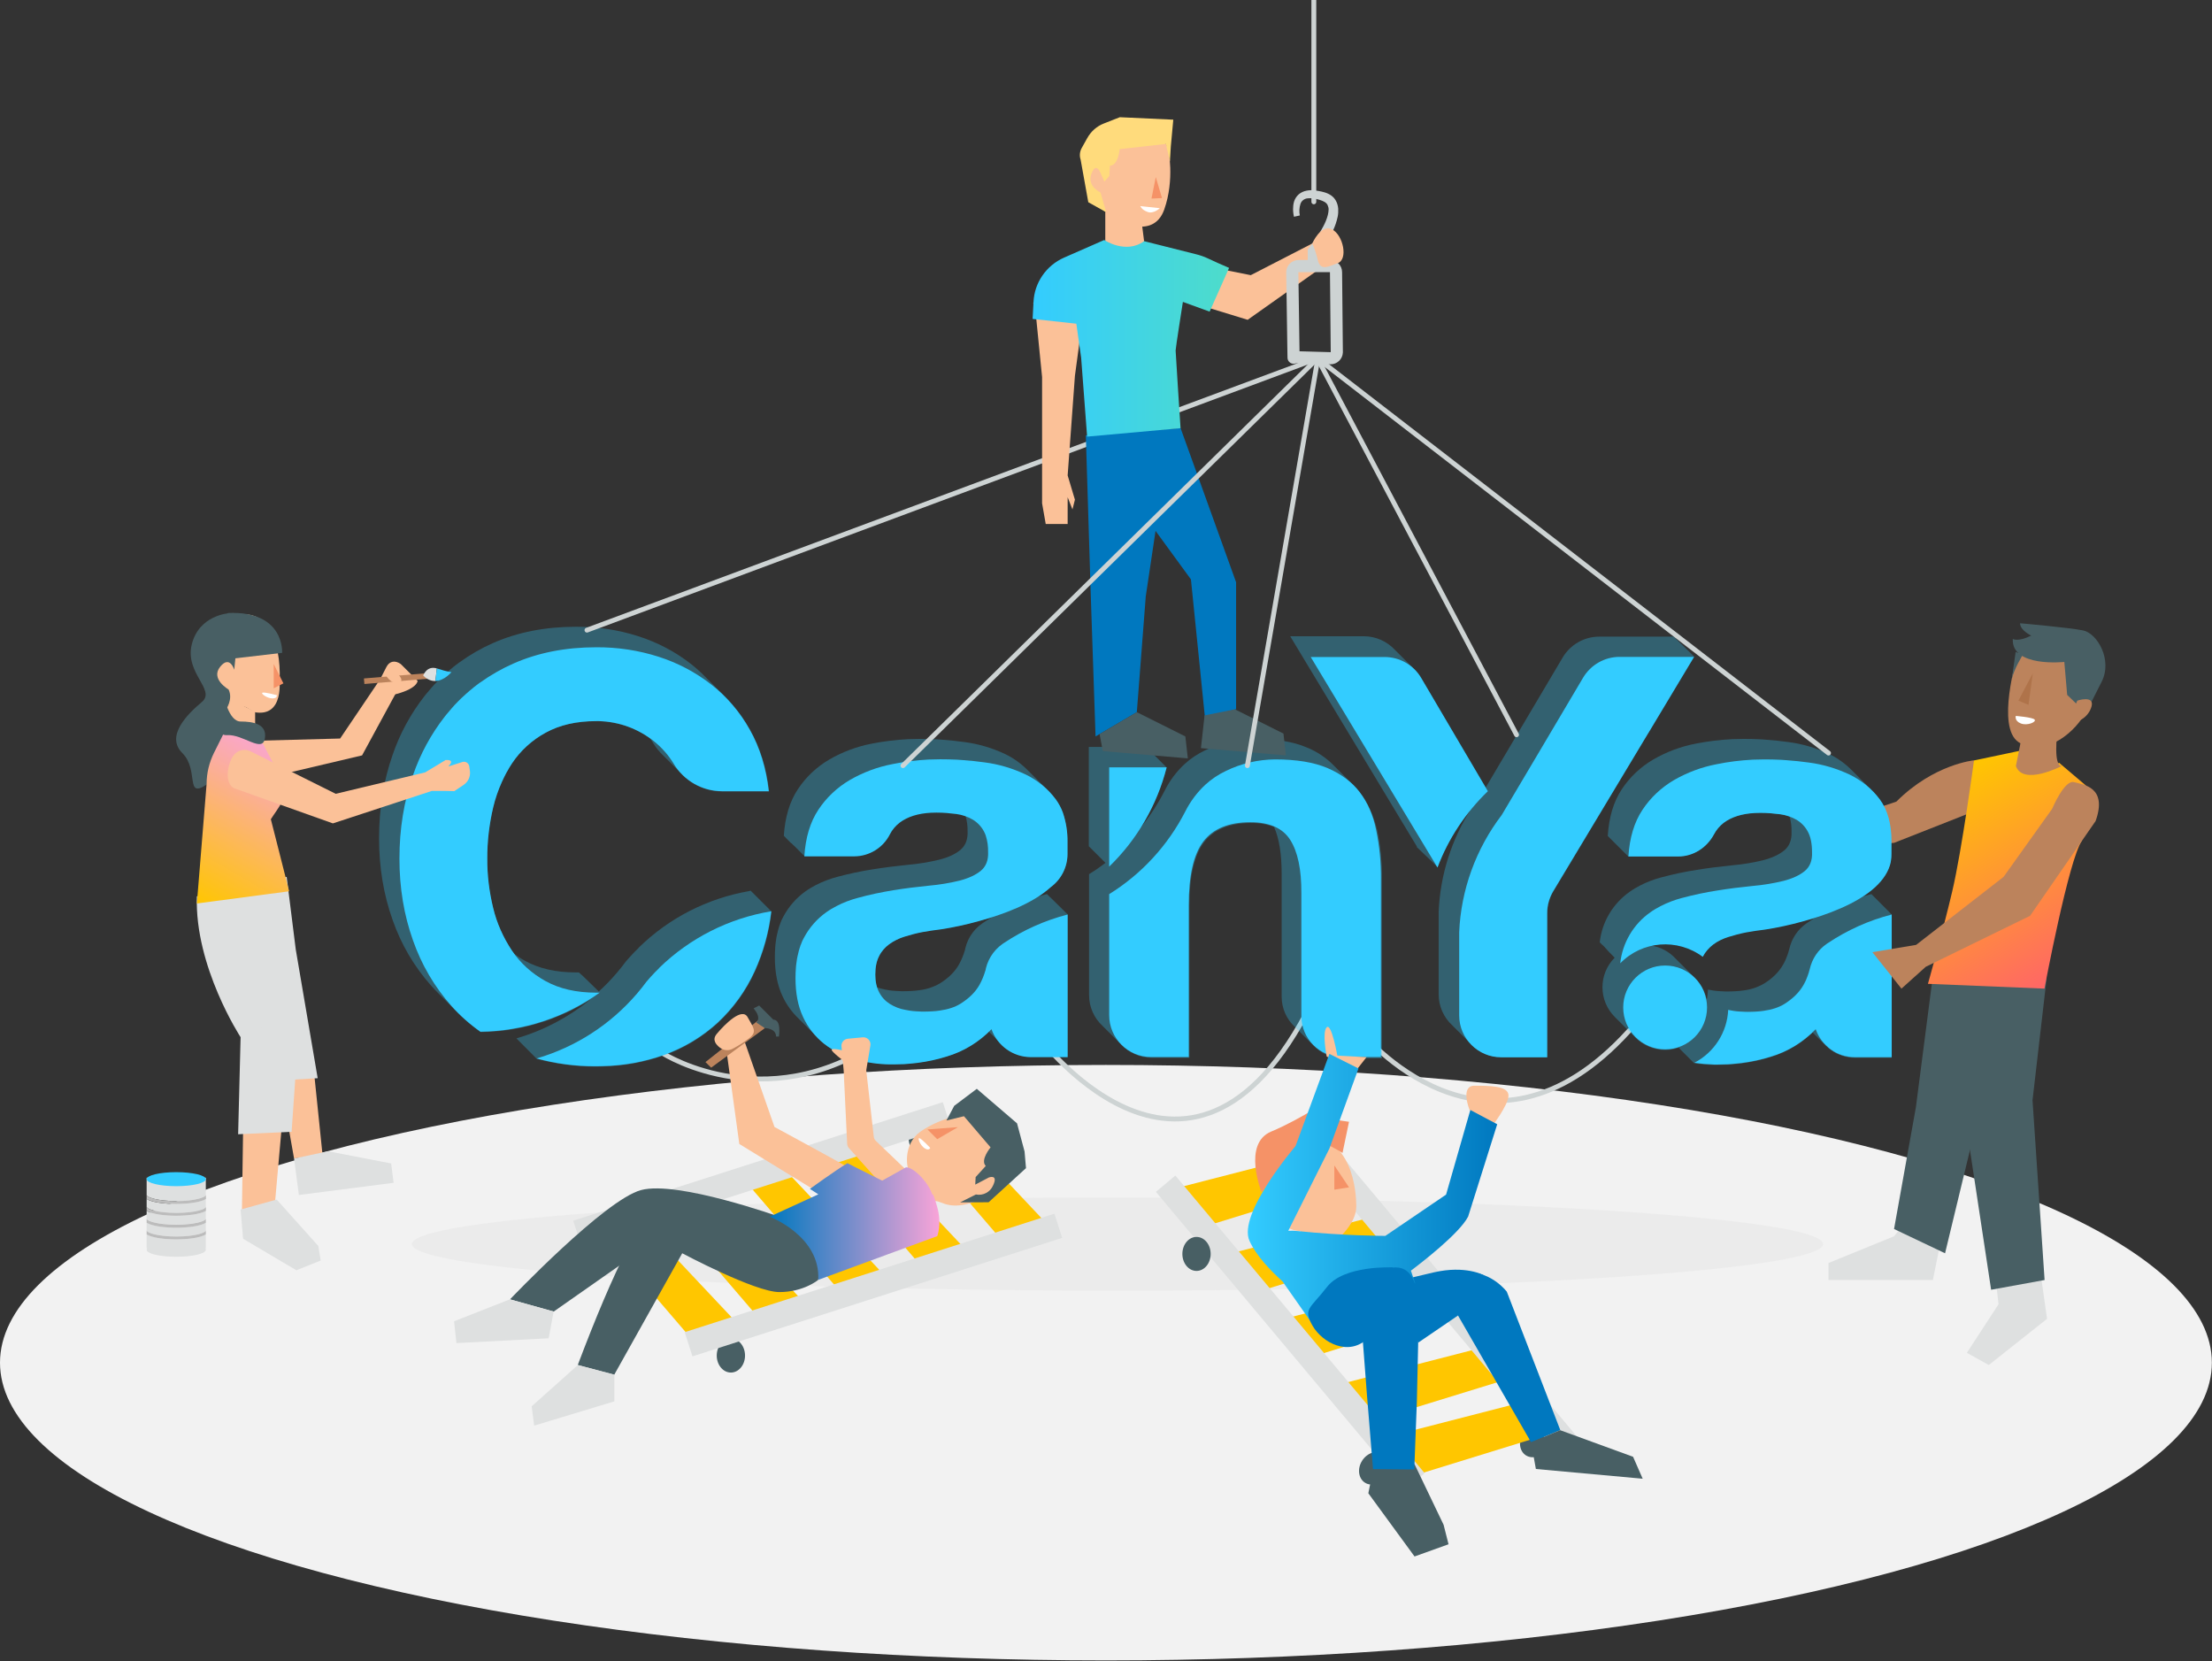 <?xml version="1.0" encoding="utf-8"?>
<!-- Generator: Adobe Illustrator 22.1.0, SVG Export Plug-In . SVG Version: 6.00 Build 0)  -->
<svg version="1.1" id="Layer_1" xmlns="http://www.w3.org/2000/svg" xmlns:xlink="http://www.w3.org/1999/xlink" x="0px" y="0px"
	 viewBox="0 0 1704.5 1280" style="enable-background:new 0 0 1704.5 1280;" xml:space="preserve">
<rect x="0" y="0" width="1704.5" height="1280" fill="#333333" stroke="none"/>
<style type="text/css">
	.st0{fill:#F2F2F2;}
	.st1{opacity:8.000000e-02;fill:#999999;enable-background:new    ;}
	.st2{fill:none;stroke:#CDD3D3;stroke-width:3.74;stroke-linecap:round;stroke-miterlimit:10;}
	.st3{fill:#BC835C;}
	.st4{opacity:0.3;}
	.st5{fill:#33CCFF;}
	.st6{fill:#FBC198;}
	.st7{fill:none;stroke:#CDD3D3;stroke-width:9.35;stroke-miterlimit:10;}
	.st8{fill:#485F64;}
	.st9{fill:#FFC600;}
	.st10{fill:none;stroke:#DEE0E0;stroke-width:19.57;stroke-miterlimit:10;}
	.st11{fill:#F59267;}
	.st12{fill:#DEE0E0;}
	.st13{fill:url(#SVGID_1_);}
	.st14{fill:#0078BF;}
	.st15{fill:none;}
	.st16{fill:url(#SVGID_2_);}
	.st17{fill:#FFDB7C;}
	.st18{fill:#FFFFFF;}
	.st19{fill:#CDD3D3;}
	.st20{fill:url(#SVGID_3_);}
	.st21{fill:url(#SVGID_4_);}
	.st22{fill:url(#SVGID_5_);}
	.st23{fill:#BCBCBC;}
	.st24{fill:#AF734A;}
</style>
<title>CanYa_Working_Together</title>
<g>
	<g id="Layer_1_1_">
		<ellipse class="st0" cx="852.2" cy="1049.9" rx="852.2" ry="229.4"/>
		<ellipse class="st1" cx="861.1" cy="958.5" rx="543.7" ry="35.9"/>
		<path class="st2" d="M511,811.7c0,0,84.9,54.2,177.3-17.5"/>
		<path class="st2" d="M800.2,798.7c0,0,126.1,169.6,219.7-45.7"/>
		<path class="st2" d="M1048.2,794.3c0,0,97,121.3,207.2-0.2"/>
		<path class="st3" d="M1521.2,625.1l-61.7,24.3l-58,3.7l5.6-24.3c24.3,0,54.2-11.2,54.2-11.2c29-29,59.9-31.8,59.9-31.8V625.1z"/>
		<g class="st4">
			<path class="st5" d="M1047.8,610.4c-1.7-2.2-3.5-4.3-5.6-6.2c-0.6-0.7-1.3-1.3-2-2s-1.3-1.3-2-2s-1.3-1.3-2-2s-1.3-1.3-2-2
				s-1.3-1.3-2-2s-1.3-1.3-2-2s-1.3-1.3-2-2c-6-6.2-13.2-11.1-21.2-14.3c-10.5-4.5-24-6.7-40.4-6.7c-13.2,0.1-26.2,3.1-38,8.9
				c-5.7,2.7-11,6.2-15.7,10.5c-6.4,5.9-11.6,12.9-15.5,20.7c-5.3,10.4-11.7,20.1-19.1,29.1c9.4-14.5,16.3-30.4,20.6-47.1h-0.3
				l0.2-0.2l-15.7-15.7l-0.2,0.1H839v76.3l-0.1,0.1l0.1,0.1l0,0l0,0l2,2l0,0l0,0l2,2l0,0l0,0l2,2l0,0l0,0l2,2l0,0l0,0l2,2l0,0l2,2
				l0,0l0,0l0.8,0.8c-4,3.1-8.2,6-12.6,8.7v93.2c0,9.1,3.8,17.7,10.5,23.8c0.6,0.7,1.3,1.3,2,2s1.3,1.3,2,2s1.3,1.3,2,2s1.3,1.3,2,2
				s1.3,1.3,2,2s1.3,1.3,2,2s1.3,1.3,2,2c6.1,6.7,14.8,10.5,23.8,10.5h29v-117c0-22.7,3.7-39.1,11.2-49c7.5-9.9,19.6-14.9,36.3-14.9
				c6-0.1,12,0.9,17.7,3c4,8.8,5.9,20.9,5.9,36.2v94.6c0,8.9,3.7,17.3,10.2,23.3c0.6,0.7,1.3,1.3,2,2s1.3,1.3,2,2s1.3,1.3,2,2
				s1.3,1.3,2,2c0.7,0.7,1.3,1.3,2,2s1.3,1.3,2,2s1.3,1.3,2,2c6,6.5,14.4,10.3,23.3,10.2h29.8V677.2c0.1-12.7-1.1-25.4-3.7-37.8
				C1058.3,628,1053.9,618.4,1047.8,610.4z"/>
			<path class="st5" d="M1270.2,564.7l35.2-58.6l0,0l0.2-0.1l-13.9-13.6l0,0l0,0l-2-1.9l0,0h-0.1l0,0h-0.1h-57.2
				c-11.5,0-22.2,6.1-28.1,16l-35.7,60.3l-23.7,40l-49.7-84.5c-1.6-2.8-3.7-5.3-6.1-7.5c-0.6-0.7-1.3-1.3-2-2s-1.3-1.3-2-2
				s-1.3-1.3-2-2s-1.3-1.3-2-2s-1.3-1.3-2-2s-1.3-1.3-2-2s-1.3-1.3-2-2c-6.2-6.7-14.9-10.6-24.1-10.6h-56.7l97.6,162l-0.1,0.4
				l12,11.5l0,0l0,0l1.8,1.8l0.1,0.2v-0.1l1.7,1.7l0.2,0.4c6.2-16.3,15.1-31.6,26.2-45.1c-15.2,23.8-23.9,51.1-25.1,79.3v63.9
				c0,9,3.8,17.7,10.5,23.8c0.6,0.7,1.3,1.3,2,2s1.3,1.3,2,2s1.3,1.3,2,2s1.3,1.3,2,2s1.3,1.3,2,2s1.3,1.3,2,2s1.3,1.3,2,2
				c6.1,6.7,14.7,10.5,23.8,10.5h35.5V703.3c0-5.8,1.6-11.4,4.5-16.4l73-121.8L1270.2,564.7z"/>
			<path class="st5" d="M1457.4,704.7l0.2-0.2l-15.6-15.7l-0.1,0.1l0,0l0,0c-2.2,0.6-4.4,1.2-6.6,1.8c3.5-2.2,6.8-4.7,9.8-7.5
				c6-5.6,10.4-12,11.9-19.4c0-0.1,0-0.2,0-0.2s0.1-0.5,0.1-0.7c0.3-1.7,0.5-3.5,0.4-5.3v-9c0-13.5-3-24.4-9-32.6
				c-2.1-2.8-4.4-5.5-6.9-7.9c-0.6-0.7-1.3-1.3-2-2s-1.3-1.3-2-2s-1.3-1.3-2-2s-1.3-1.3-2-2s-1.3-1.3-2-2s-1.3-1.3-2-2s-1.3-1.3-2-2
				c-5.3-5.5-11.5-10-18.4-13.3c-9.9-4.6-20.4-7.7-31.3-9.1c-5.8-0.8-11.5-1.4-17.2-1.8l-4.3-0.3c-4.2-0.2-8.5-0.3-12.7-0.3
				c-3,0-6.1,0.1-9.1,0.2c-9.3,0.5-18.5,1.6-27.7,3.4c-11.6,2.2-22.8,6.4-33,12.3c-9.7,5.7-18,13.5-24.2,22.9
				c-6.3,9.5-9.9,21.5-10.8,35.9h0.1l-0.1,0.1l15.7,15.7v-0.1v0.1h38.3c11.8,0,22.2-6.8,27.7-17.1c1.8-3.4,4.3-6.4,7.4-8.8
				c6-4.5,14.1-7.1,24.1-7.6c1.4-0.1,2.8-0.1,4.2-0.1c2.7,0,5.4,0.1,7.9,0.3s5.1,0.5,7.6,0.8c2.4,0.4,4.9,1,7.2,1.8
				c1.1,3.8,1.6,7.7,1.5,11.6c0.3,6.3-1.6,11.2-5.6,14.5c-4,3.3-9.5,5.8-16.4,7.6c-7.8,1.9-15.8,3.2-23.8,3.9
				c-8.9,0.9-18,2-27.2,3.5c-9.2,1.4-18.4,3.4-27.4,5.8c-5.7,1.5-11.2,3.6-16.4,6.3c-2.7,1.4-5.3,2.9-7.8,4.7
				c-13,9.1-21.5,23.3-23.2,39.1l0,0c0,0,0,0.1,0,0.1l0.1-0.1l1.9,1.9c0,0,0,0.1,0,0.1l0.1-0.1l1.9,1.9c0,0,0,0.1,0,0.1l0,0l1.9,2
				v0.1l0,0l1.9,2l0,0l0,0l2,2l0,0l0,0l1.7,1.8c-12.6,12.7-12.5,33.1,0.2,45.7c0.3,0.3,0.6,0.6,0.9,0.9c0.6,0.7,1.3,1.3,2,2
				s1.3,1.3,2,2s1.3,1.3,2,2s1.3,1.3,2,2s1.3,1.3,2,2s1.3,1.3,2,2s1.3,1.3,2,2c8.7,9.4,22.1,12.9,34.2,8.7l12,12h0.1
				c5,0.8,10,1.2,15,1.3c1,0,2,0,3,0c2.6,0,5.2-0.1,7.8-0.2l2.6-0.2c2.7-0.2,5.3-0.5,8-0.8c7.6-1,15.1-2.6,22.4-4.9
				c12.1-3.6,23.2-10.1,32.3-18.9c0.3,0.3,0.7,0.7,1.1,1c0.6,0.7,1.3,1.3,2,2c0.7,0.7,1.3,1.3,2,2s1.3,1.3,2,2s1.3,1.3,2,2
				c0.8,0.9,1.7,1.7,2.6,2.5l0.4,0.4l0.7,0.6c0.4,0.3,0.8,0.6,1.2,0.9l0.1,0.1c5.4,3.9,11.8,5.9,18.4,6h28.4V704.6l0,0L1457.4,704.7
				z M1392.8,710.9l-0.9,0.6c-6.7,4.7-11.3,11.6-13.1,19.6l-0.2,0.7c-0.1,0.2-0.1,0.4-0.2,0.6c-0.1,0.4-0.2,0.8-0.3,1.2
				c-0.2,0.7-0.4,1.4-0.7,2.1c-0.4,1.1-0.8,2.2-1.3,3.3l-0.1,0.3c-0.6,1.4-1.3,2.7-2.1,4.1c-3.2,5.6-8.1,10.4-14.7,14.5
				c-4.9,2.8-10.3,4.6-15.8,5.2c-1.9,0.3-3.8,0.5-5.9,0.6s-4.2,0.2-6.5,0.2h-0.1c-1,0-2.1,0-3.1-0.1c-0.7,0-1.3-0.1-2-0.1
				c-0.1,0-0.1,0-0.2,0c-0.5,0-1-0.1-1.4-0.1s-0.9-0.1-1.4-0.1l-2.4-0.3c-0.6-0.1-1.2-0.2-1.7-0.3l-1.7-0.3
				c-0.3-0.1-0.6-0.2-0.9-0.2l0,0c-0.1,2.7-0.4,5.4-1,8c-1.3-6.9-4.8-13.1-9.9-17.8c-0.6-0.7-1.3-1.3-2-2s-1.3-1.3-2-2s-1.3-1.3-2-2
				s-1.3-1.3-2-2s-1.3-1.3-2-2s-1.3-1.3-2-2s-1.3-1.3-2-2c-5-5.4-11.7-9-18.9-10.1c13.9-3.2,28.5-0.2,39.9,8.3c0-0.1,0-0.1,0.1-0.2
				c1.9-3.6,4.7-6.8,8-9.3c3.5-2.6,7.5-4.5,11.7-5.8c4.5-1.4,9-2.6,13.6-3.5c4.9-0.9,9.8-1.6,14.7-2.2c9.7-1.5,19.3-3.6,28.7-6.2
				c3.3-0.9,6.7-1.9,10.2-3C1397,708.1,1394.8,709.5,1392.8,710.9L1392.8,710.9z"/>
			<path class="st5" d="M578.4,686.2l-1.4,0.4c-32,5.6-61.5,20.7-84.7,43.4l-0.1,0.2c-1,1.1-2.1,2.1-3.1,3.1
				c-2.3,2.4-4.5,4.8-6.6,7.2c-2.4,3.2-4.8,6.3-7.4,9.3c-4.3,5-8.8,9.7-13.7,14.1L450.2,753l0,0l-2-1.9l0,0h-0.1l-2-1.9h0H446
				c-0.8,0-1.7,0-2.5,0c-15.3,0-28.2-3-38.9-8.9c-3-1.6-5.8-3.5-8.5-5.5c-0.6-0.8-1.1-1.6-1.7-2.4c-6.7-10.1-11.7-21.2-14.5-33
				c-3-12.4-4.6-25.1-4.5-37.8c0-13.3,1.5-26.5,4.6-39.4c1.6-6.8,3.9-13.5,6.8-19.9c0.5-1.2,1.1-2.4,1.7-3.6l0.1-0.2
				c0.6-1.1,1.1-2.2,1.7-3.3c0.2-0.3,0.4-0.7,0.6-1c0.5-0.8,0.9-1.7,1.4-2.5c0.7-1.2,1.4-2.3,2.2-3.5c6.6-9.9,15.5-18,26-23.7
				c10.7-5.9,23.6-8.9,38.9-8.9c0.7,0,1.4,0,2.1,0l0,0c14.1,0.4,27.8,5,39.3,13.2c0.9,1.2,1.7,2.4,2.5,3.7l0,0l0.1,0.2
				c2.1,3.4,4.7,6.6,7.6,9.3c0.6,0.7,1.3,1.3,2,2s1.3,1.3,2,2s1.3,1.3,2,2s1.3,1.3,2,2s1.3,1.3,2,2s1.3,1.3,2,2s1.3,1.3,2,2
				c8.1,8.8,19.5,13.8,31.5,13.8h36.2c-2-17.8-6.9-33.7-14.7-47.5c-3.8-6.8-8.3-13.3-13.4-19.2c-2.2-2.6-4.6-5.1-7-7.5
				c-0.7-0.7-1.3-1.3-2-2s-1.3-1.3-2-2s-1.3-1.3-2-2s-1.3-1.3-2-2s-1.3-1.3-2-2s-1.3-1.3-2-2s-1.3-1.3-2-2c-3.5-3.6-7.2-6.9-11.1-10
				c-12.2-9.5-25.9-16.7-40.6-21.4c-15.6-5-31.8-7.4-48.2-7.3c-23.6,0-44.8,4.2-63.7,12.5c-9.1,4-17.8,9-25.9,14.9h-0.1l-1.3,1
				l-1.6,1.2c-1.1,0.8-2.2,1.7-3.2,2.6l-1.5,1.2c-1.1,0.9-2.1,1.8-3.2,2.8l-1.3,1.2c-1.5,1.3-2.9,2.7-4.3,4.1l-0.3,0.3
				c-1.7,1.7-3.4,3.5-5,5.4c-1.3,1.5-2.6,3.1-3.9,4.6l-1.3,1.6l0,0c-10.7,13.7-19,29-24.6,45.4c-6.9,19.7-10.4,41.1-10.4,64.2
				c0,22.5,3.5,43.4,10.4,62.8c6.5,18.7,16.6,36,29.8,50.8c1.8,2,3.7,4,5.6,5.9c0.6,0.7,1.3,1.3,2,2s1.3,1.3,2,2s1.3,1.3,2,2
				s1.3,1.3,2,2s1.3,1.3,2,2s1.3,1.3,2,2s1.3,1.3,2,2c5.7,5.8,11.9,11.1,18.5,15.8c29.9-0.3,59.1-9,84.4-25
				C438,783.8,418.8,794,398,800l0.3,0.1H398l15.6,15.7h0.1c14.6,4,29.7,6,44.8,6h1c1.7,0,3.3,0,5-0.1c16.1-0.3,32.1-3.2,47.3-8.6
				c15.4-5.5,29.5-14,41.5-25c12-11.2,21.7-24.7,28.5-39.7c6.6-14.5,10.8-29.9,12.7-45.7l0.2-0.2L578.4,686.2z M415.9,814.7h0.2
				c-0.8,0.3-1.6,0.5-2.5,0.8L415.9,814.7z"/>
			<path class="st5" d="M810.8,692.8L810.8,692.8l-2-1.9l0,0l0,0l-1.9-1.9v-0.1h-0.1l-0.1-0.1l-0.2,0.1c-2.1,0.6-4.2,1.1-6.3,1.8
				c3.4-2.2,6.5-4.6,9.5-7.2c8.1-6,12.8-15.5,12.8-25.5v-9.3c0.1-7.6-1.1-15.1-3.5-22.3c-1.3-3.7-3.2-7.2-5.5-10.4
				c-2.1-2.8-4.4-5.5-6.9-7.9c-0.6-0.7-1.3-1.3-2-2s-1.3-1.3-2-2s-1.3-1.3-2-2s-1.3-1.3-2-2s-1.3-1.3-2-2s-1.3-1.3-2-2s-1.3-1.3-2-2
				c-5.3-5.5-11.5-10-18.4-13.3c-9.9-4.6-20.4-7.7-31.2-9.1c-5.8-0.8-11.5-1.4-17.2-1.8l-4.3-0.3c-4.2-0.2-8.5-0.3-12.7-0.3
				c-3,0-6.1,0.1-9.1,0.2c-9.3,0.5-18.5,1.6-27.7,3.4c-11.6,2.2-22.8,6.4-33,12.3c-9.7,5.7-18,13.5-24.2,22.9
				c-6.3,9.5-9.9,21.5-10.8,35.9l0,0l0,0h0.1l0,0l1.8,1.9l0,0l0,0l0,0l0,0l1.9,1.9l0,0l0,0l0,0l0,0l1.9,1.9l0,0l0,0l0,0h0.2l1.9,1.9
				l0,0l0,0l0,0h0.1l1.9,1.9l0,0l0,0l0,0l0,0l1.9,1.9l0,0l0,0l0,0l0,0l1.9,1.9l0,0l0,0l0,0h0l1.9,1.9l0,0l0,0l0,0h38.6
				c11.5-0.1,22.1-6.6,27.3-16.9c1.8-3.6,4.4-6.6,7.6-9.1c6-4.5,14.1-7.1,24.1-7.6c1.4-0.1,2.8-0.1,4.2-0.1c2.7,0,5.4,0.1,7.9,0.3
				s5.1,0.5,7.6,0.8c2.4,0.4,4.9,1,7.2,1.8c1.1,3.9,1.7,8,1.6,12c0.3,6.3-1.6,11.2-5.6,14.5c-4,3.3-9.5,5.8-16.4,7.5
				c-7.8,1.9-15.8,3.2-23.8,3.9c-8.9,0.9-18,2-27.2,3.5c-9.2,1.4-18.4,3.4-27.4,5.8c-5.7,1.5-11.2,3.6-16.5,6.3
				c-2.7,1.4-5.3,2.9-7.8,4.7c-7.2,5.1-13.1,11.8-17.3,19.7c-0.9,1.6-1.7,3.3-2.3,5v0.1c-0.3,0.8-0.6,1.7-0.9,2.5l-0.1,0.3
				c-0.3,0.8-0.5,1.6-0.7,2.4c0,0.1-0.1,0.3-0.1,0.4c-0.2,0.8-0.4,1.7-0.6,2.6c0,0.1,0,0.2-0.1,0.3c-0.4,1.9-0.8,3.9-1,5.9l0,0
				c-0.2,1.2-0.3,2.4-0.4,3.7c-0.2,2.6-0.3,5.3-0.3,8c0,11.5,1.9,21.5,5.8,29.8c3,6.6,7.3,12.5,12.5,17.5c0.6,0.7,1.3,1.3,2,2
				s1.3,1.3,2,2s1.3,1.3,2,2s1.3,1.3,2,2s1.3,1.3,2,2s1.3,1.3,2,2s1.3,1.3,2,2c1.8,1.9,3.7,3.6,5.7,5.2c7.2,5.6,15.4,9.7,24.2,12.1
				c8.7,2.4,17.6,3.7,26.6,3.8c1,0,2,0,3,0c2.6,0,5.2-0.1,7.8-0.2l2.6-0.2c2.7-0.2,5.3-0.5,8-0.8c7.6-1,15.1-2.6,22.4-4.9
				c12.1-3.6,23.2-10.1,32.3-18.9c0.3,0.3,0.7,0.7,1.1,1c0.6,0.7,1.3,1.3,2,2c0.7,0.7,1.3,1.3,2,2s1.3,1.3,2,2s1.3,1.3,2,2
				c6,6.6,14.5,10.4,23.5,10.4h28V704.6l0,0l0.1-0.1L810.8,692.8z M757.7,710.9l-0.9,0.6c-7.4,5.2-12.3,13.2-13.5,22.1
				c0.1-0.6,0.2-1.2,0.3-1.9c-1.1,4-2.7,7.9-4.7,11.5c-3.2,5.6-8.1,10.4-14.7,14.5c-4.9,2.8-10.3,4.6-15.8,5.2
				c-1.9,0.3-3.8,0.5-5.9,0.6s-4.2,0.2-6.5,0.2h-0.1c-1,0-2.1,0-3.1-0.1c-0.7,0-1.3-0.1-2-0.1c-0.1,0-0.1,0-0.2,0
				c-0.5,0-1-0.1-1.4-0.1s-0.9-0.1-1.4-0.1l-2.4-0.3c-0.6-0.1-1.2-0.2-1.7-0.3l-1.7-0.3c-2.1-0.4-4.2-1-6.3-1.7
				c-0.9-3.2-1.4-6.5-1.3-9.8c0-5.8,1-10.5,3-14.3l0,0c1.9-3.6,4.7-6.8,8-9.3c3.5-2.6,7.5-4.5,11.7-5.8c4.5-1.4,9-2.6,13.6-3.5
				c4.9-0.9,9.8-1.6,14.7-2.2c9.7-1.5,19.3-3.6,28.7-6.2l0.3-0.1c3.2-0.9,6.5-1.8,9.9-2.9C761.9,708.1,759.8,709.5,757.7,710.9
				L757.7,710.9z"/>
		</g>
		<path class="st5" d="M1047.8,610.4c-6-7.9-14.3-14.1-24.8-18.6c-10.5-4.5-24-6.7-40.4-6.7c-13.2,0.1-26.2,3.1-38,8.9
			c-5.7,2.7-11,6.2-15.7,10.5c-6.4,5.9-11.6,12.9-15.5,20.6c-13.4,26.2-33.7,48.3-58.7,63.8v93.2c0,17.9,14.5,32.3,32.3,32.3h0h29
			v-117c0-22.7,3.7-39.1,11.2-49c7.5-9.9,19.6-14.9,36.3-14.9c14.7,0,24.9,4.5,30.7,13.6c5.8,9.1,8.7,22.8,8.6,41.2v94.6
			c0,17.4,14.1,31.5,31.5,31.5h29.8V677.2c0.1-12.7-1.1-25.4-3.7-37.8C1058.1,628,1053.9,618.4,1047.8,610.4z"/>
		<path class="st5" d="M854.7,591.2v76.5c21.6-20.9,36.9-47.4,44.3-76.5H854.7z"/>
		<path class="st5" d="M1146.5,609.6l-51.4-87.3c-5.9-10-16.6-16.1-28.2-16.1H1010l97.7,162.2
			C1116.1,646.1,1129.4,626.1,1146.5,609.6z"/>
		<path class="st5" d="M1270.2,564.7l35.2-58.6H1248c-11.5,0-22.2,6.1-28.1,16l-35.7,60.3l-27,45.5l0,0
			c-19.9,26.1-31.4,57.6-32.8,90.4v64c0,17.8,14.5,32.3,32.3,32.3h35.5V703.3c0-5.8,1.6-11.4,4.5-16.4L1270,565L1270.2,564.7z"/>
		<path class="st5" d="M1457.2,662.9c0,0.2-0.1,0.5-0.1,0.7C1457.1,663.4,1457.1,663.2,1457.2,662.9z"/>
		<circle class="st5" cx="1283.1" cy="776.2" r="32.3"/>
		<path class="st5" d="M1391.8,754.6c0.8-1.8,1.4-3.6,2-5.4C1393.2,751.1,1392.5,752.9,1391.8,754.6z"/>
		<path class="st5" d="M1399.1,793.2c0-0.1,0-0.2,0-0.3l0,0V793.2c1.9,5.2,5,9.8,9.2,13.4C1404.1,802.9,1401,798.3,1399.1,793.2z"/>
		<path class="st5" d="M1410.8,808.6l-0.1-0.1L1410.8,808.6z"/>
		<path class="st5" d="M1409.4,807.5l-0.7-0.6L1409.4,807.5z"/>
		<path class="st5" d="M1334.3,778.5c0.6,0.1,1.2,0.2,1.7,0.3l2.4,0.3c0.4,0,0.9,0.1,1.4,0.1s1,0.1,1.4,0.1c0.1,0,0.1,0,0.2,0
			c0.7,0,1.3,0.1,2,0.1c1.1,0,2.1,0.1,3.1,0.1h0.1c2.3,0,4.4-0.1,6.5-0.2c2.1-0.1,4-0.3,5.9-0.6c6.4-0.9,11.7-2.7,15.8-5.2
			c6.6-4,11.5-8.8,14.7-14.5c0.8-1.4,1.4-2.8,2.1-4.1c-0.6,1.4-1.3,2.8-2.1,4.1c-3.2,5.6-8.1,10.4-14.7,14.5
			c-4.2,2.6-9.5,4.3-15.8,5.2c-1.9,0.3-3.8,0.5-5.9,0.6s-4.2,0.2-6.5,0.2h-0.1c-1,0-2.1,0-3.1-0.1c-0.7,0-1.3-0.1-2-0.1
			c-0.1,0-0.1,0-0.2,0c-0.5,0-1-0.1-1.4-0.1s-0.9-0.1-1.4-0.1l-2.4-0.3C1335.4,778.7,1334.8,778.6,1334.3,778.5l-1.8-0.3
			c-0.3-0.1-0.6-0.2-0.9-0.2l0,0c0.3,0.1,0.6,0.2,1,0.2L1334.3,778.5z"/>
		<path class="st5" d="M1457.6,736v78.5h-28.3c-6.7,0-13.1-2.1-18.6-5.9c5.4,3.9,11.8,5.9,18.4,6h28.4v-110l0,0L1457.6,736
			L1457.6,736z"/>
		<path class="st5" d="M1393.8,749.2l0.3-1.2L1393.8,749.2z"/>
		<path class="st5" d="M1391.6,754.9l0.1-0.3L1391.6,754.9z"/>
		<path class="st5" d="M1410.7,808.5c-0.4-0.3-0.8-0.6-1.2-0.9C1409.9,807.8,1410.2,808.2,1410.7,808.5z"/>
		<path class="st5" d="M1408.7,807l-0.4-0.4L1408.7,807z"/>
		<path class="st5" d="M508,745.7l-0.1,0.2c-1,1.1-2.1,2.1-3.1,3.1c-2.3,2.4-4.5,4.8-6.6,7.3c-2.4,3.2-4.8,6.3-7.4,9.3
			c-20.4,23.8-47.2,41.1-77.3,49.9c14.6,4,29.7,6,44.8,6h1c1.7,0,3.3,0,5-0.1c16.1-0.3,32.1-3.2,47.3-8.6c15.4-5.5,29.5-14,41.5-25
			c12-11.2,21.7-24.7,28.5-39.7c6.6-14.6,10.9-30.1,12.7-46C561.7,707.5,531.6,722.7,508,745.7z"/>
		<path class="st5" d="M459.3,764.8c-15.3,0-28.2-3-38.9-8.9c-10.4-5.7-19.3-13.7-25.9-23.5c-6.7-10.1-11.7-21.2-14.5-33
			c-3-12.4-4.6-25.1-4.5-37.8c-0.1-13.2,1.5-26.5,4.5-39.4c1.6-6.8,3.9-13.5,6.8-19.9c0.5-1.2,1.1-2.4,1.7-3.6l0.1-0.2
			c0.6-1.1,1.1-2.2,1.7-3.3c0.2-0.3,0.4-0.7,0.6-1c0.5-0.8,0.9-1.7,1.4-2.5c0.7-1.2,1.4-2.3,2.2-3.5c6.6-9.9,15.5-18,26-23.7
			c10.7-5.9,23.6-8.9,38.9-8.9c0.7,0,1.4,0,2.1,0l0,0c15.4,0.4,30.3,5.8,42.4,15.5c6,4.8,11.1,10.6,15.1,17.1l0,0l0.1,0.2
			c7.8,13,21.9,21.1,37.1,21.2h36.2c-2-17.8-6.9-33.7-14.7-47.5c-3.8-6.8-8.3-13.3-13.4-19.2c-4.9-5.7-10.3-10.9-16.2-15.5
			c-12.2-9.5-25.9-16.7-40.6-21.4c-15.6-5-31.8-7.4-48.1-7.3c-23.6,0-44.9,4.2-63.7,12.5c-9.1,4-17.8,9-25.9,14.8h-0.1
			c-0.4,0.3-0.9,0.7-1.3,1l-1.6,1.2c-1.1,0.8-2.2,1.7-3.2,2.6l-1.5,1.2c-1.1,0.9-2.1,1.8-3.2,2.8l-1.3,1.2c-1.5,1.3-2.9,2.7-4.3,4.1
			l-0.3,0.3c-1.7,1.7-3.4,3.5-5,5.4c-1.3,1.5-2.6,3.1-3.9,4.6c-0.4,0.5-0.9,1.1-1.3,1.6l0,0c-10.7,13.7-19,29-24.6,45.4
			c-6.9,19.7-10.4,41.1-10.4,64.2c0,22.5,3.5,43.4,10.4,62.8c6.5,18.7,16.6,36,29.8,50.8c6.6,7.4,14.1,14,22.2,19.7
			c33-0.4,65.1-10.9,91.9-30.1C461.1,764.8,460.2,764.8,459.3,764.8z"/>
		<path class="st5" d="M1457.6,657.7c0,1.8-0.1,3.5-0.4,5.3C1457.5,661.2,1457.6,659.5,1457.6,657.7z"/>
		<path class="st5" d="M1457.1,663.6c0,0.1,0,0.2,0,0.2S1457.1,663.7,1457.1,663.6z"/>
		<path class="st5" d="M1448.6,616c-6.1-8.2-14.1-14.8-23.3-19.2c-10-4.7-20.6-7.9-31.5-9.3c-5.8-0.8-11.5-1.4-17.2-1.8
			c-1.4-0.1-2.8-0.2-4.3-0.3c-4.2-0.2-8.5-0.3-12.7-0.3c-3,0-6.1,0.1-9.1,0.2c-9.3,0.5-18.5,1.6-27.7,3.5
			c-11.6,2.2-22.8,6.4-33,12.3c-9.7,5.7-18,13.5-24.2,22.9c-6.3,9.5-9.9,21.5-10.8,35.9h38.3c11.8,0,22.2-6.8,27.7-17.1
			c1.8-3.4,4.3-6.4,7.4-8.8c6-4.5,14.1-7.1,24.1-7.6c1.4-0.1,2.8-0.1,4.2-0.1c2.7,0,5.4,0.1,7.9,0.3s5.1,0.5,7.6,0.8
			c4.4,0.6,8.7,2.1,12.5,4.3c3.6,2.2,6.6,5.3,8.6,9.1c2.1,3.9,3.2,9.1,3.2,15.8c0.3,6.3-1.6,11.2-5.6,14.5s-9.5,5.8-16.4,7.6
			c-7.8,1.9-15.7,3.2-23.8,3.9c-8.9,0.9-18,2-27.2,3.5c-9.2,1.4-18.4,3.4-27.4,5.8c-5.7,1.5-11.2,3.6-16.4,6.3
			c-2.7,1.4-5.3,2.9-7.8,4.7c-13,9.1-21.5,23.5-23.2,39.3c16.9-17.4,44.1-19.5,63.6-5c0-0.1,0-0.1,0.1-0.2c1.9-3.6,4.7-6.8,8-9.3
			c3.5-2.6,7.5-4.5,11.7-5.8c4.5-1.4,9-2.6,13.6-3.5c4.9-0.9,9.8-1.6,14.7-2.2c9.7-1.5,19.3-3.6,28.7-6.2
			c18.7-5.1,42.1-13.6,56.2-26.6c6-5.6,10.4-12,11.9-19.4c0-0.1,0-0.2,0-0.2s0.1-0.5,0.1-0.7c0.3-1.7,0.4-3.5,0.4-5.3v-9
			C1457.6,635.1,1454.6,624.2,1448.6,616z"/>
		<path class="st5" d="M617.2,727.4L617.2,727.4L617.2,727.4z"/>
		<path class="st5" d="M616.2,730.2c0-0.1,0.1-0.2,0.1-0.3C616.2,730,616.2,730.1,616.2,730.2z"/>
		<path class="st5" d="M614.6,736c0-0.1,0-0.2,0.1-0.3C614.7,735.8,614.6,735.9,614.6,736z"/>
		<path class="st5" d="M615.3,733.1l0.1-0.4L615.3,733.1z"/>
		<path class="st5" d="M615.4,732.7c0.2-0.8,0.5-1.6,0.7-2.4C615.9,731,615.7,731.8,615.4,732.7z"/>
		<path class="st5" d="M614.7,735.7c0.2-0.9,0.4-1.7,0.6-2.6C615.1,733.9,614.9,734.8,614.7,735.7z"/>
		<path class="st5" d="M613.6,741.9L613.6,741.9c0.3-2,0.6-4,1-5.9C614.2,737.9,613.9,739.8,613.6,741.9z"/>
		<path class="st5" d="M616.3,729.9c0.3-0.9,0.6-1.7,0.9-2.5C616.8,728.2,616.5,729.1,616.3,729.9z"/>
		<path class="st5" d="M685.2,727.5c3.5-2.5,7.5-4.5,11.7-5.8c4.5-1.4,9-2.6,13.6-3.5c4.9-0.9,9.8-1.6,14.7-2.2
			c9.7-1.5,19.3-3.6,28.7-6.2l0.3-0.1c18.5-5,41.5-13.4,55.6-26.3c8.1-6,12.8-15.5,12.8-25.5v-9.3c0.1-7.6-1.1-15.1-3.5-22.3
			c-1.3-3.7-3.2-7.2-5.5-10.4c-6.1-8.2-14.1-14.8-23.3-19.2c-10-4.7-20.6-7.9-31.5-9.3c-5.8-0.8-11.5-1.4-17.2-1.8
			c-1.4-0.1-2.8-0.2-4.3-0.3c-4.2-0.2-8.5-0.3-12.7-0.3c-3,0-6.1,0.1-9.1,0.2c-9.3,0.5-18.5,1.6-27.7,3.5
			c-11.6,2.2-22.8,6.4-33,12.3c-9.7,5.7-18,13.5-24.2,22.9c-6.3,9.5-9.9,21.5-10.8,35.9l0,0l0,0h38.6c11.5-0.1,22.1-6.6,27.3-16.9
			c1.8-3.6,4.4-6.6,7.6-9.1c6-4.5,14.1-7.1,24.1-7.6c1.4-0.1,2.8-0.1,4.2-0.1c2.7,0,5.4,0.1,7.9,0.3s5.1,0.5,7.6,0.8
			c4.4,0.6,8.7,2.1,12.5,4.3c3.6,2.2,6.6,5.3,8.6,9.1c0.6,1,1,2.1,1.4,3.2c1.3,4.1,1.9,8.3,1.8,12.6c0.3,6.3-1.6,11.2-5.6,14.5
			s-9.5,5.8-16.4,7.6c-7.8,1.9-15.7,3.2-23.8,3.9c-8.9,0.9-18,2-27.2,3.5c-9.2,1.5-18.4,3.4-27.4,5.9c-5.7,1.5-11.2,3.6-16.4,6.3
			c-2.7,1.4-5.3,2.9-7.8,4.7c-7.2,5.1-13.1,11.8-17.3,19.7c-0.9,1.6-1.7,3.3-2.3,5.1v0c-0.3,0.8-0.6,1.7-0.9,2.5
			c0,0.1-0.1,0.2-0.1,0.3c-0.3,0.8-0.5,1.6-0.7,2.4l-0.1,0.4c-0.2,0.8-0.4,1.7-0.6,2.6c0,0.1,0,0.2-0.1,0.3c-0.4,1.9-0.8,3.9-1,5.9
			c-0.2,1.2-0.3,2.4-0.4,3.7c-0.2,2.6-0.3,5.3-0.3,8c0,11.5,1.9,21.5,5.8,29.8c3.7,8.1,9.3,15.2,16.2,20.7
			c7.2,5.6,15.4,9.7,24.2,12.1c8.7,2.4,17.6,3.7,26.6,3.8c1,0,2,0,3,0c2.6,0,5.2-0.1,7.8-0.2l2.6-0.2c2.7-0.2,5.3-0.5,8-0.8
			c7.6-1,15.1-2.6,22.4-4.9c13.1-3.9,24.9-11.2,34.4-21l0.1-0.1l0,0c0,0.1,0,0.2,0,0.3c4.6,12.7,16.6,21.2,30.1,21.3h28.5V704.6
			c-17.5,4.5-34.1,11.9-49.2,22l-0.9,0.6c-7.4,5.2-12.3,13.2-13.5,22.1c0.1-0.6,0.2-1.3,0.3-1.9c-1.1,4-2.7,7.9-4.7,11.5
			c-3.2,5.6-8.1,10.4-14.7,14.5c-4.2,2.6-9.5,4.3-15.8,5.2c-1.9,0.3-3.8,0.5-5.9,0.6s-4.2,0.2-6.5,0.2h-0.1c-1,0-2.1,0-3.1-0.1
			c-0.7,0-1.3-0.1-2-0.1c-0.1,0-0.1,0-0.2,0c-0.5,0-1-0.1-1.4-0.1s-0.9-0.1-1.4-0.1l-2.4-0.3c-0.6-0.1-1.2-0.2-1.7-0.3l-1.7-0.3
			c-4.3-0.7-8.4-2.3-12.1-4.6c-3.5-2.2-6.3-5.2-8.2-8.9c-2-3.7-3-8.3-3-13.8c0-5.8,1-10.5,3-14.3l0,0
			C679.1,733.1,681.9,729.9,685.2,727.5z"/>
		<path class="st5" d="M1408.5,726.6l-0.9,0.6c-6.7,4.6-11.3,11.6-13.1,19.6l0,0l-0.2,0.7c0,0.2-0.1,0.4-0.2,0.6l-0.3,1.2
			c-0.6,1.8-1.2,3.6-2,5.4l-0.1,0.3c-0.6,1.4-1.3,2.8-2.1,4.1c-3.2,5.6-8.1,10.4-14.7,14.5c-4.2,2.6-9.5,4.3-15.8,5.2
			c-1.9,0.3-3.8,0.5-5.9,0.6s-4.2,0.2-6.5,0.2h-0.1c-1,0-2.1,0-3.1-0.1c-0.7,0-1.3-0.1-2-0.1c-0.1,0-0.1,0-0.2,0
			c-0.5,0-1-0.1-1.4-0.1s-0.9-0.1-1.4-0.1l-2.4-0.3c-0.6-0.1-1.2-0.2-1.7-0.3l-1.7-0.3c-0.3-0.1-0.6-0.2-1-0.2
			c-0.8,17.2-10.7,32.7-26,40.7c5,0.8,10,1.2,15.1,1.4c1,0,2,0,3,0c2.6,0,5.2-0.1,7.8-0.2l2.6-0.2c2.7-0.2,5.3-0.5,8-0.8
			c7.6-1,15.1-2.6,22.4-4.9c13.1-3.9,24.9-11.2,34.4-21l0.1-0.1l0.1-0.1l0,0l0,0c0,0.1,0,0.2,0,0.3c1.9,5.2,5,9.8,9.2,13.4l0.4,0.4
			l0.7,0.6c0.4,0.3,0.8,0.6,1.2,0.9l0.1,0.1c5.4,3.9,11.9,5.9,18.6,5.9h28.3V704.6C1440.1,709.1,1423.5,716.6,1408.5,726.6z"/>
		<path class="st6" d="M1132.4,855.2c0,0-7.5-18.7,3.8-18.7s26.2,0,26.2,7.5s-13.1,24.3-13.1,24.3L1132.4,855.2"/>
		<path class="st6" d="M1022.3,814c0,0-3.7-18.7,0-22.5c3.7-3.7,8.2,21.8,8.2,21.8l22.5,1.2l-8.3,10.6L1022.3,814"/>
		<path class="st6" d="M489.2,1053.1"/>
		<path class="st6" d="M343.5,585.6c0,0,7.9-0.9,1.8,5l0,0l11-3.5c2.1-0.7,4.4,0.5,5.1,2.6c0.1,0.2,0.1,0.4,0.2,0.7l0.5,3.6
			c0.6,4.2-1.3,8.3-4.8,10.7l-7.3,4.9l-19.6-2.2L343.5,585.6"/>
		<polygon class="st6" points="920,233.7 961.4,246.4 1019.9,205 1011.2,187.6 963.8,212 928.2,204.9 		"/>
		<path class="st7" d="M996.8,275.2l28.4,0.8c2.6,0.1,4.8-2,4.9-4.6c0-0.1,0-0.1,0-0.2l-0.6-61.5c0-2.6-2.1-4.7-4.8-4.7h-24.1
			c-2.6,0-4.8,2.1-4.8,4.7c0,0,0,0,0,0.1C996.1,226.6,996.8,280.9,996.8,275.2z"/>
		<path class="st6" d="M215.2,522.5c0,0,4.4,30.5-19.2,26.2l-11.3-6.7L215.2,522.5z"/>
		
			<ellipse transform="matrix(0.534 -0.846 0.846 0.534 -387.853 1517.414)" class="st8" cx="1182.2" cy="1110.4" rx="13.1" ry="10.9"/>
		<polyline class="st2" points="452.3,485.5 1015.2,276.1 1409,580.2 		"/>
		
			<ellipse transform="matrix(0.534 -0.846 0.846 0.534 -463.38 1422.263)" class="st8" cx="1058.1" cy="1131.4" rx="13.1" ry="10.9"/>
		<polygon class="st9" points="1023,885.4 902.6,916.4 932.2,943.8 1047.1,908.3 		"/>
		<polygon class="st9" points="1059.9,937 939.5,968 969,995.3 1084,959.9 		"/>
		<polygon class="st9" points="1096.8,988.5 976.4,1019.5 1005.9,1046.9 1120.9,1011.4 		"/>
		<polygon class="st9" points="1142.7,1038.1 1022.3,1069.1 1051.8,1096.4 1166.8,1061 		"/>
		<polygon class="st9" points="1181.7,1078.1 1061.3,1109.1 1090.8,1136.5 1205.8,1101 		"/>
		<line class="st10" x1="1208.8" y1="1114.5" x2="1016.7" y2="885.2"/>
		<line class="st10" x1="1090.3" y1="1141.3" x2="898.2" y2="912"/>
		<ellipse class="st8" cx="563.2" cy="1044.4" rx="10.9" ry="13.1"/>
		<ellipse class="st8" cx="922" cy="966.1" rx="10.9" ry="13.1"/>
		<ellipse class="st8" cx="711.1" cy="877" rx="10.9" ry="13.1"/>
		<polygon class="st9" points="724.1,855.2 809.3,945.7 769.8,953.1 691.5,861.8 		"/>
		<polygon class="st9" points="665.4,879.2 750.6,969.6 711.1,977 632.8,885.7 		"/>
		<polygon class="st9" points="606.7,903.1 691.9,993.6 652.3,1000.9 574,909.6 		"/>
		<polygon class="st9" points="541.4,920.5 626.7,1011 587.1,1018.3 508.8,927 		"/>
		<polygon class="st9" points="487.1,933.5 572.3,1024 532.7,1031.4 454.4,940.1 		"/>
		<line class="st10" x1="444.7" y1="949.8" x2="729.5" y2="858.5"/>
		<path class="st6" d="M1034.4,951.1c0,0,10.7-10.2,10.7-21.4s-2.4-56.2-43.3-56.2s-31.5,74.9,0.3,74.9l1.9,9.4L1034.4,951.1z"/>
		<path class="st11" d="M972.1,918.5c0,0-15-37.4,7.5-46.7s50.5-28.1,50.5-28.1l-3.7,18.7l13.1,1.9l-5,24c0,0-23-14.7-28.7-9
			S972.1,918.5,972.1,918.5z"/>
		<polygon class="st8" points="1090,1128.1 1112.4,1174.8 1116.2,1189.8 1090,1199.2 1054.4,1150.5 1058.2,1131.8 		"/>
		<polygon class="st12" points="1573.2,986.6 1577.4,1016.1 1532.5,1051.7 1515.6,1042.3 1540,1004.9 1538.1,988 		"/>
		<polygon class="st12" points="1495.1,958.1 1489.4,986.2 1409,986.2 1409,973.1 1459.5,952.5 1467,943.1 		"/>
		<polygon class="st6" points="226.6,892.6 215.3,829 241.5,821.5 248.5,889.4 		"/>
		<polygon class="st6" points="187.3,872 186.4,934.7 211.6,930 217.4,864.8 		"/>
		<path class="st12" d="M208.6,683.7l21.7,107.9l-5.6,80.4l-41.2,1.9l1.9-74.8c0,0-35.5-54.3-33.7-108.5L208.6,683.7z"/>
		<polygon class="st12" points="220.9,675.6 227.9,731.5 244.8,830.7 209.7,832.8 200.4,787.9 185.4,683.7 		"/>
		<path class="st8" d="M176.1,472.5c0,0-22.7,1.5-28.3,23.9s18.9,35.1,7.7,44.5s-28.1,26.2-15,39.3s1.9,35.5,18.7,24.3
			s16.8-56.1,16.8-54.2l12.3-77.2"/>
		<path class="st6" d="M215.4,530.6c-0.1-0.9-0.2-1.7-0.2-2.6c2.2-22.9-4.2-70.5-45.3-49.4c-28.4,14.6-16.3,48.1,8,62.2
			C199.5,553.5,215.3,530.7,215.4,530.6z"/>
		<polygon class="st6" points="279,582 215.3,597 194.8,570.8 262.1,569 293.5,522.5 306.6,531.2 		"/>
		
			<linearGradient id="SVGID_1_" gradientUnits="userSpaceOnUse" x1="155.622" y1="354.958" x2="225.168" y2="475.431" gradientTransform="matrix(1 0 0 -1 0 1053.37)">
			<stop  offset="0" style="stop-color:#FFC600"/>
			<stop  offset="1" style="stop-color:#F9A4D8"/>
		</linearGradient>
		<path class="st13" d="M208.7,631.2c4.4-7.1,15.8-20.4,10.4-28.6c-7.5-11.2-22.4-41.2-22.4-41.2h-22.5l-9.3,18.6
			c-3.7,7.5-5.7,15.7-5.7,24l-7.5,92.1l71.1-9.4l-7.7-30.4L208.7,631.2z"/>
		<polygon class="st6" points="196.6,561.5 196.6,548.4 174.2,537.1 174.2,561.5 		"/>
		<polygon class="st12" points="213.2,924.2 245.3,960 247.1,971.2 228.4,978.7 187.3,954.4 185.4,931.9 		"/>
		<polygon class="st12" points="252.8,887 301.4,896.4 303.3,911.3 230.3,920.7 226.6,892.6 		"/>
		<polygon class="st8" points="1491.3,737.3 1476.3,853.3 1459.5,946.9 1498.8,965.6 1525,857.1 1530.6,757.9 		"/>
		<path class="st14" d="M1143.1,982.4c0,0-13.8-7.7-38.2-2.1s-29.9,7.5-29.9,7.5l17.9,46.6l38.3-26.1L1143.1,982.4z"/>
		<polyline class="st6" points="797.4,234.4 803,290.5 803,387.8 805.8,403.7 822.7,403.7 822.7,383.1 826.4,392.5 828.3,385 
			822.7,366.3 828.3,289.6 835,239.8 795.9,233.3 		"/>
		<line class="st15" x1="821.5" y1="196.6" x2="793.5" y2="213.5"/>
		<polygon class="st14" points="836.7,335.4 840.4,455.2 844.2,567.4 876,548.7 882.9,459.4 895.9,372.4 		"/>
		<polygon class="st14" points="909.7,329.8 952.5,448.6 952.5,546.4 928.5,552.9 917.7,446.4 836.7,335.4 		"/>
		<polygon class="st8" points="876,548.7 913.4,567.4 915.3,584.3 849.8,578.7 847.3,565.6 		"/>
		<polygon class="st8" points="951.6,546.5 989,565.2 990.9,582 925.4,576.4 928.2,551.2 		"/>
		<path class="st6" d="M709.1,872c1.5-1.1,37.4-26.2,58-1.9s5.6,48.6-16.8,56.1s-26.2-3.8-31.8,0c0,0-13.2-17.1-16.9-21.6
			S696,881.4,709.1,872z"/>
		<path class="st8" d="M609.9,943.1c0,0-72.9-22.4-91.7-22.4s-46.8,61.7-73,131l28.1,7.5l52.4-93.6c0,0,56.1,29.9,74.8,29.9
			s29.9-9.3,29.9-9.3S638,961.8,609.9,943.1z"/>
		<path class="st8" d="M600.6,937.5c0,0-78.6-28.1-106.6-20.6s-101,84.2-101,84.2l33.7,9.4l74.8-52.4l76.7,15L600.6,937.5z"/>
		<polygon class="st12" points="473.4,1059.1 473.4,1079.7 411.6,1098.4 409.7,1083.5 445.3,1051.7 		"/>
		<polygon class="st12" points="426.6,1010.5 422.8,1031.1 351.7,1034.8 349.9,1018 392.9,1001.1 		"/>
		<path class="st14" d="M1179.8,1111.2l-56.1-97.3c0,0-11.2-33.7,7.5-33.7s29.9,15,29.9,15l41.2,106.6L1179.8,1111.2z"/>
		<polygon class="st8" points="1179.8,1111.2 1183.5,1131.8 1265.8,1139.3 1258.4,1122.4 1202.2,1101.9 		"/>
		
			<linearGradient id="SVGID_2_" gradientUnits="userSpaceOnUse" x1="961.506" y1="138.76" x2="1153.62" y2="138.76" gradientTransform="matrix(1 0 0 -1 0 1053.37)">
			<stop  offset="0" style="stop-color:#33CCFF"/>
			<stop  offset="1" style="stop-color:#0078BF"/>
		</linearGradient>
		<path class="st16" d="M1133,855.2l-18.7,65.2l-46.8,31.8c0,0-31.8,0-67.4-3.7c-2.5-0.3-4.9-0.3-7.4-0.2l31.7-63.4l22.4-61.7
			l-22.4-11.2L998.3,883c0,0-44.9,52.4-35.5,73c5.3,11.7,16.6,23.3,25.5,31.3l21.1,30.1l81.1-28.6l-3.3-9.8
			c7.6-5.7,37.5-28.7,44.1-41.7l22.4-71.1L1133,855.2z"/>
		<polygon class="st8" points="1577.1,753.6 1566.2,847.7 1575.5,986.2 1534.3,993.7 1511.9,845.8 1515.6,742.9 		"/>
		<path class="st6" d="M900.2,114.7c0,0-11.6-30.7-39.1-22.1s-31.7,48.4-16.3,64.4s44,27.9,52.3,4.5S900.2,114.7,900.2,114.7z"/>
		<path class="st17" d="M901.5,124.3l-3.1-13.4l-35.6,4c0,0-1.2,12.9-7.5,12.7l-0.5,8l-3.8,4.3l-3.5-7.8c0,0-3.3-7.3-6.6,2.1
			s7.1,14.1,7.1,14.1l4.4,15.2l-13.8-7.7l-5.9-32.8c-1-2.9-0.7-6.2,0.8-8.9l4.3-7.7c2.9-5.2,7.4-9.2,12.9-11.3l12.2-4.8l41.2,1.9
			l-1.9,20.6L901.5,124.3z"/>
		<path class="st8" d="M729.3,863.3l13.5-3.3l20.5,24c0,0-8.2,9.9-3.7,14.3l-7.8,8.6l-0.3,5.8l10.5-5.5c0,0,7.5-2.8,3.2,6.2
			c-2.2,5.1-7.7,8-13.2,6.9l-12.2,6.1l22-0.1l28.8-26.3l-1.1-12.8l-5.8-21.7l-31-26.6L735.3,852L729.3,863.3z"/>
		<polygon class="st11" points="890.6,136.4 895.4,152.6 887.3,153 		"/>
		<path class="st18" d="M893.7,160.4l-15-1.6c0,0,0.9,2.8,5.6,4.5S893.7,160.4,893.7,160.4z"/>
		<polygon class="st6" points="851.7,185.8 851.7,163.3 879.7,170.8 881.6,185.8 872.2,198.9 		"/>
		<path class="st6" d="M327.6,595.1l-68.9,16.5l-65.2-32.5c-4.7-2.6-10.5-1.3-13.6,3l0,0c-4.9,6.8-7,21.7,0.5,25.2l76.1,27.1
			l76.2-25H350v-10.6l-6.5-13.3L327.6,595.1z"/>
		<polygon class="st11" points="210.9,511.6 218.4,526.5 210.9,530.3 		"/>
		<path class="st8" d="M174.2,546.5c0,0,5.6-7.8,1.9-15.3c0,0-14-8-6.5-17.4s10.9,2.2,10.9,2.2l2.2-21.8c0,0-0.9-20.7-8.4-20.7
			s-24.3,24.3-24.3,24.3s7.5,43,13.1,41.2S174.2,546.5,174.2,546.5z"/>
		<path class="st8" d="M172.3,535.3c0,0,3.7,20.6,13.1,20.6s20.6,1.8,18.7,13.1s-16.8-3.4-29-2.6S157.3,540.9,172.3,535.3z"/>
		<path class="st19" d="M1007.7,206.9v-14.7l1-1.3l0,0c1-1.2,2-2.5,3-3.9s2-2.7,2.9-4.1c1.9-2.7,3.6-5.6,5.1-8.5
			c1.5-2.8,2.7-5.7,3.5-8.8c0.4-1.4,0.5-2.8,0.6-4.2c0-1.2-0.3-2.3-0.8-3.4c-0.1-0.2-0.3-0.5-0.4-0.7c-0.2-0.2-0.3-0.4-0.5-0.6
			c-0.4-0.4-0.9-0.8-1.4-1.1c-0.6-0.3-1.2-0.6-1.8-0.9c-0.7-0.3-1.5-0.5-2.3-0.8c-1.5-0.4-3-0.8-4.6-1c-1.4-0.2-2.9-0.3-4.3-0.1
			c-2.6,0.2-4.8,1.9-5.6,4.3c-0.9,2.9-1.1,5.9-0.5,8.9l-4.5,1c-0.2-0.9-0.4-1.9-0.5-2.9c-0.1-1-0.2-1.9-0.2-2.9c0-2,0.2-4,0.8-6
			c0.7-2.1,1.9-4,3.6-5.5c1.7-1.4,3.8-2.4,6-2.8c2-0.4,4-0.5,6-0.2c1.9,0.2,3.8,0.5,5.6,0.9c3.2,0.7,8.3,2.3,10.8,6.7
			c1.2,2,1.8,4.2,2,6.5c0.1,2.1,0,4.1-0.4,6.1c-0.8,3.7-2,7.3-3.6,10.7c-1.5,3.3-3.3,6.5-5.2,9.7c-0.9,1.5-1.9,3.1-2.9,4.6
			c-1,1.5-2,3-3.1,4.5l0,0l1-2.9v13.1L1007.7,206.9z"/>
		
			<linearGradient id="SVGID_3_" gradientUnits="userSpaceOnUse" x1="1498.73" y1="454.563" x2="1588.436" y2="299.188" gradientTransform="matrix(1 0 0 -1 0 1053.37)">
			<stop  offset="0" style="stop-color:#FFC600"/>
			<stop  offset="1" style="stop-color:#FF6666"/>
		</linearGradient>
		<path class="st20" d="M1607.3,605.2l-20.6-17.5c0,0-13.1,7.5-20.6,1.9s-9.4-11.2-9.4-11.2l-35.6,7.5c0,0-9.3,69.2-16.8,101
			s-18.7,71.1-18.7,71.1l89.8,3.7c0,0,18.6-99.2,28.9-114.1L1607.3,605.2z"/>
		<path class="st3" d="M1614.8,632.6l-50.5,73l-80.4,39.3l-18.7,16.8l-22.4-28.1l33.7-5.6l67.4-52.4l37.4-52.4
			c0,0,9.4-22.5,16.8-20.6S1624.2,606.4,1614.8,632.6z"/>
		<polygon class="st11" points="714.7,870.2 722.2,877.7 738.2,868.4 		"/>
		<polygon class="st11" points="1028.2,916.6 1028.2,897.9 1039.5,914.8 		"/>
		
			<linearGradient id="SVGID_4_" gradientUnits="userSpaceOnUse" x1="795.54" y1="792.765" x2="947.08" y2="792.765" gradientTransform="matrix(1 0 0 -1 0 1053.37)">
			<stop  offset="0" style="stop-color:#33CCFF"/>
			<stop  offset="1" style="stop-color:#4EDCCA"/>
		</linearGradient>
		<path class="st21" d="M881.6,185.8l39.7,10c3.3,0.8,6.6,1.9,9.7,3.4c4.1,1.9,10.3,4.8,16.1,7.2l-15,33.7l-20.6-7.5
			c0,0-5.6,35.5-5.6,37.4s3.8,59.9,3.8,59.9l-72,6.5l-4.6-60.8l-3.7-26.2l-33.7-3.7l0.7-13.1c0.7-14.9,9.9-28.1,23.5-34.1l31-13.6
			C850.7,184.9,867.6,196.1,881.6,185.8z"/>
		<line class="st2" x1="1012.4" y1="155.5" x2="1012.4" y2="0"/>
		<line class="st10" x1="530.6" y1="1035.7" x2="815.5" y2="944.4"/>
		<path class="st6" d="M673.5,911.3c-3.7-3.7-76.7-43-76.7-43L574,803.1l-14.6,3.5l10.3,74.8l67.4,41.3L673.5,911.3z"/>
		<path class="st6" d="M714.5,916.9L674.9,879c-0.9-0.9-1.5-2-1.6-3.3l-5.7-50.2c-0.1-0.5-0.1-1,0-1.5l3.1-18.5
			c0.5-2.9-1.5-5.7-4.4-6.2c-0.4-0.1-0.9-0.1-1.3-0.1l-11.7,1.1c-2.9,0.3-5.1,2.8-4.9,5.8c0,0,0,0,0,0l1.7,18.6l2.7,56.6
			c0.1,1.2,0.5,2.4,1.4,3.3l43.6,48.6c2,2.2,5.4,2.4,7.6,0.4c0.1-0.1,0.1-0.1,0.2-0.2l9-9C716.7,922.4,716.6,919,714.5,916.9
			C714.5,916.9,714.5,916.9,714.5,916.9z"/>
		<path class="st8" d="M180.4,507.3l37-4.3c0,0,2.2-32.6-41.9-30.7L180.4,507.3z"/>
		<path class="st6" d="M293.2,522.8l4.6-9c2.4-4.6,6.7-5.2,11-2.2l13,13c0,0,0,6.5-19.6,10.9"/>
		<polygon class="st3" points="543.6,818.3 584.9,785.6 589.3,792.2 548,822.6 		"/>
		<path class="st8" d="M582.8,787.8l6.5,4.3c0,0,8.7,0,8.7,6.5h2.2c0,0,2.2-13-4.3-13l-10.9-10.9l-4.3,2.2
			C580.6,777,587.1,783.5,582.8,787.8z"/>
		<path class="st6" d="M565,807.8c-3.2,1.9-7.1,1.7-10.1-0.5c-3.3-2.5-6.3-6.2-2.7-10.6c6.5-7.8,19.6-20.8,23.9-13
			s7.5,11.1,1.6,15.9C573.7,802.7,569.5,805.4,565,807.8z"/>
		<path class="st6" d="M650.2,817.5c0,0-9.9-7.4-9.3-8.8s9.3,0.8,9.3,0.8L650.2,817.5z"/>
		<path class="st14" d="M1073.1,976.5c0,0-37.4-1.9-50.5,15s-18.7,16.8-11.2,29.9s28.1,24.3,43,9.3L1073.1,976.5z"/>
		<path class="st14" d="M1091.8,1079.7l1.8-80.8c0-1.2-0.2-2.4-0.8-3.5c-2.7-5.3-4.3-20.4-19.8-18.8c-18.7,1.9-24.3,18.7-24.3,31.8
			s9.3,123.5,9.3,123.5l31.8,0.3L1091.8,1079.7z"/>
		
			<linearGradient id="SVGID_5_" gradientUnits="userSpaceOnUse" x1="593.08" y1="112.13" x2="723.85" y2="112.13" gradientTransform="matrix(1 0 0 -1 0 1053.37)">
			<stop  offset="0" style="stop-color:#0078BF"/>
			<stop  offset="1" style="stop-color:#F9A4D8"/>
		</linearGradient>
		<path class="st22" d="M722.2,930c-3.7-13.1-3.7-9.4-3.7-9.4l-0.9-2.4c-4.4-9.9-14.5-19.1-19.5-18.8l-21.8,12.2l6-0.1l0.6-0.3
			l-29.9-15c-9.3,5.6-28.9,19.8-28.9,19.8l6.5,4.2l-37.5,17.2c0,0,39.3,15,37.4,48.7l91.7-33.7C722.2,952.5,725.9,943.1,722.2,930z"
			/>
		<path class="st6" d="M1011.2,187.6c0,0,6.5-15.2,15.2-10.9c8.7,4.4,12.6,23.3,4.3,26.1c-6.5,2.2-13,6.5-15.2-2.2
			C1014.5,196.2,1013.1,191.8,1011.2,187.6z"/>
		
			<rect x="280.4" y="520.3" transform="matrix(0.997 -8.298215e-02 8.298215e-02 0.997 -42.302 27.24)" class="st3" width="52.4" height="4.3"/>
		<path class="st6" d="M300,513.8c0,0,14.1,9.8,7.6,12s-10.9-6.5-10.9-6.5"/>
		<path class="st12" d="M326.1,520.5c3.2,3.2,6.5,4.3,9.4,4.2l1.1-9.7C328.8,512.6,326.1,520.5,326.1,520.5z"/>
		<path class="st5" d="M347.9,517.8c0,0-2.7,0-10.9-2.7c-0.1,0-0.2-0.1-0.4-0.1l-1.1,9.7C342.5,524.5,347.9,517.8,347.9,517.8z"/>
		<path class="st5" d="M113,892.2"/>
		<path class="st12" d="M135.8,934.5c14.7,0,22.7-3,22.7-4.6h0.1v-6.1c-4.2,2.6-13.8,3.8-22.8,3.8s-18.7-1.2-22.8-3.8v6.1h0.1
			C113.1,931.5,121.1,934.5,135.8,934.5z"/>
		<path class="st12" d="M113,951.1v10.7h0.5c-0.3,0.3-0.4,0.7-0.5,1.1c0,3,10.2,5.4,22.8,5.4s22.8-2.4,22.8-5.4
			c0-0.4-0.2-0.8-0.4-1.1h0.4v-10.7c-4.2,2.6-13.8,3.8-22.8,3.8S117.2,953.7,113,951.1z"/>
		<path class="st12" d="M135.8,925.4c14.7,0,22.7-3,22.7-4.6h0.1v-13.4H113v13.4h0.1C113.1,922.4,121.1,925.4,135.8,925.4z"/>
		<path class="st12" d="M135.8,936.7c-9.1,0-18.7-1.2-22.8-3.8v6.1h0.1c0,1.5,8,4.5,22.7,4.5s22.7-3,22.7-4.5h0.1v-6.1
			C154.5,935.5,144.9,936.7,135.8,936.7z"/>
		<path class="st12" d="M113,942v6.1h0.1c0,1.6,8,4.6,22.7,4.6s22.7-3,22.7-4.6h0.1V942c-4.2,2.6-13.8,3.8-22.8,3.8
			S117.2,944.6,113,942z"/>
		<path class="st23" d="M158.7,923.8v-3h-0.1c0,1.5-8,4.6-22.7,4.6s-22.7-3-22.7-4.6H113v3c4.2,2.6,13.8,3.8,22.8,3.8
			S154.5,926.4,158.7,923.8z"/>
		<path class="st23" d="M158.7,932.9v-3h-0.1c0,1.6-8,4.6-22.7,4.6s-22.7-3-22.7-4.6H113v3c4.2,2.6,13.8,3.8,22.8,3.8
			S154.5,935.5,158.7,932.9z"/>
		<path class="st23" d="M135.8,943.6c-14.7,0-22.7-3-22.7-4.5H113v3c4.2,2.6,13.8,3.8,22.8,3.8s18.6-1.2,22.8-3.8v-3h-0.1
			C158.6,940.6,150.6,943.6,135.8,943.6z"/>
		<path class="st23" d="M135.8,952.7c-14.7,0-22.7-3-22.7-4.6H113v3c4.2,2.6,13.8,3.8,22.8,3.8s18.6-1.2,22.8-3.8v-3h-0.1
			C158.6,949.7,150.6,952.7,135.8,952.7z"/>
		<path class="st5" d="M134.3,916.1"/>
		<ellipse class="st5" cx="135.8" cy="908.5" rx="22.8" ry="5.4"/>
		<line class="st2" x1="961.2" y1="589.9" x2="1015.2" y2="278"/>
		<polyline class="st2" points="695.8,589.9 1015.2,276.1 1168.6,566.1 		"/>
		<path class="st3" d="M1554.2,506.4c0,0-16.1,53.5,1.1,65.3s41.1-4,51.1-21.6s18.6-40.2,2.5-52.6S1557.1,491.6,1554.2,506.4z"/>
		<polygon class="st24" points="1555.3,539.8 1566.4,518.8 1563.1,543.1 		"/>
		<path class="st3" d="M1585.2,565.1c0,0-3.1,25.1,3.5,25.1c0,0-29.8,15.5-35.3,0l5.5-27.6L1585.2,565.1z"/>
		<path class="st18" d="M1553.3,551.6c0,0,12.9,1,14.5,2.8s-5.5,5-10.6,3S1553.3,551.6,1553.3,551.6z"/>
		<path class="st8" d="M1590.7,510c0,0-40.8,4.4-39.7-17.7c0,0,4,2.5,14.2-2.6c0,0-8.6-4-8.6-9.5c0,0,37.5,3.3,48.5,5.5
			s23,22.8,14.3,39.7c-11.8,23.2-15.5,31.9-14.4,21.7l-12.1-11.7L1590.7,510z"/>
		<path class="st3" d="M1594,555.2c5.5,3.3,15.4-2.2,17.7-11s-11-4.4-11-4.4L1594,555.2z"/>
		<path class="st8" d="M1558.7,504.5c0,0-7.3,11.7-8.6,19.6l3.1-21.8L1558.7,504.5z"/>
		<path class="st18" d="M213.3,535.6c0,0-9.7-2.6-11.1-1.9s3.6,4.3,7.6,4.4S213.3,535.6,213.3,535.6z"/>
		<path class="st18" d="M716.8,884.4c0,0-6.8-7.3-8.4-7.5s0.7,5.6,4.1,7.8S716.8,884.4,716.8,884.4z"/>
	</g>
</g>
</svg>

